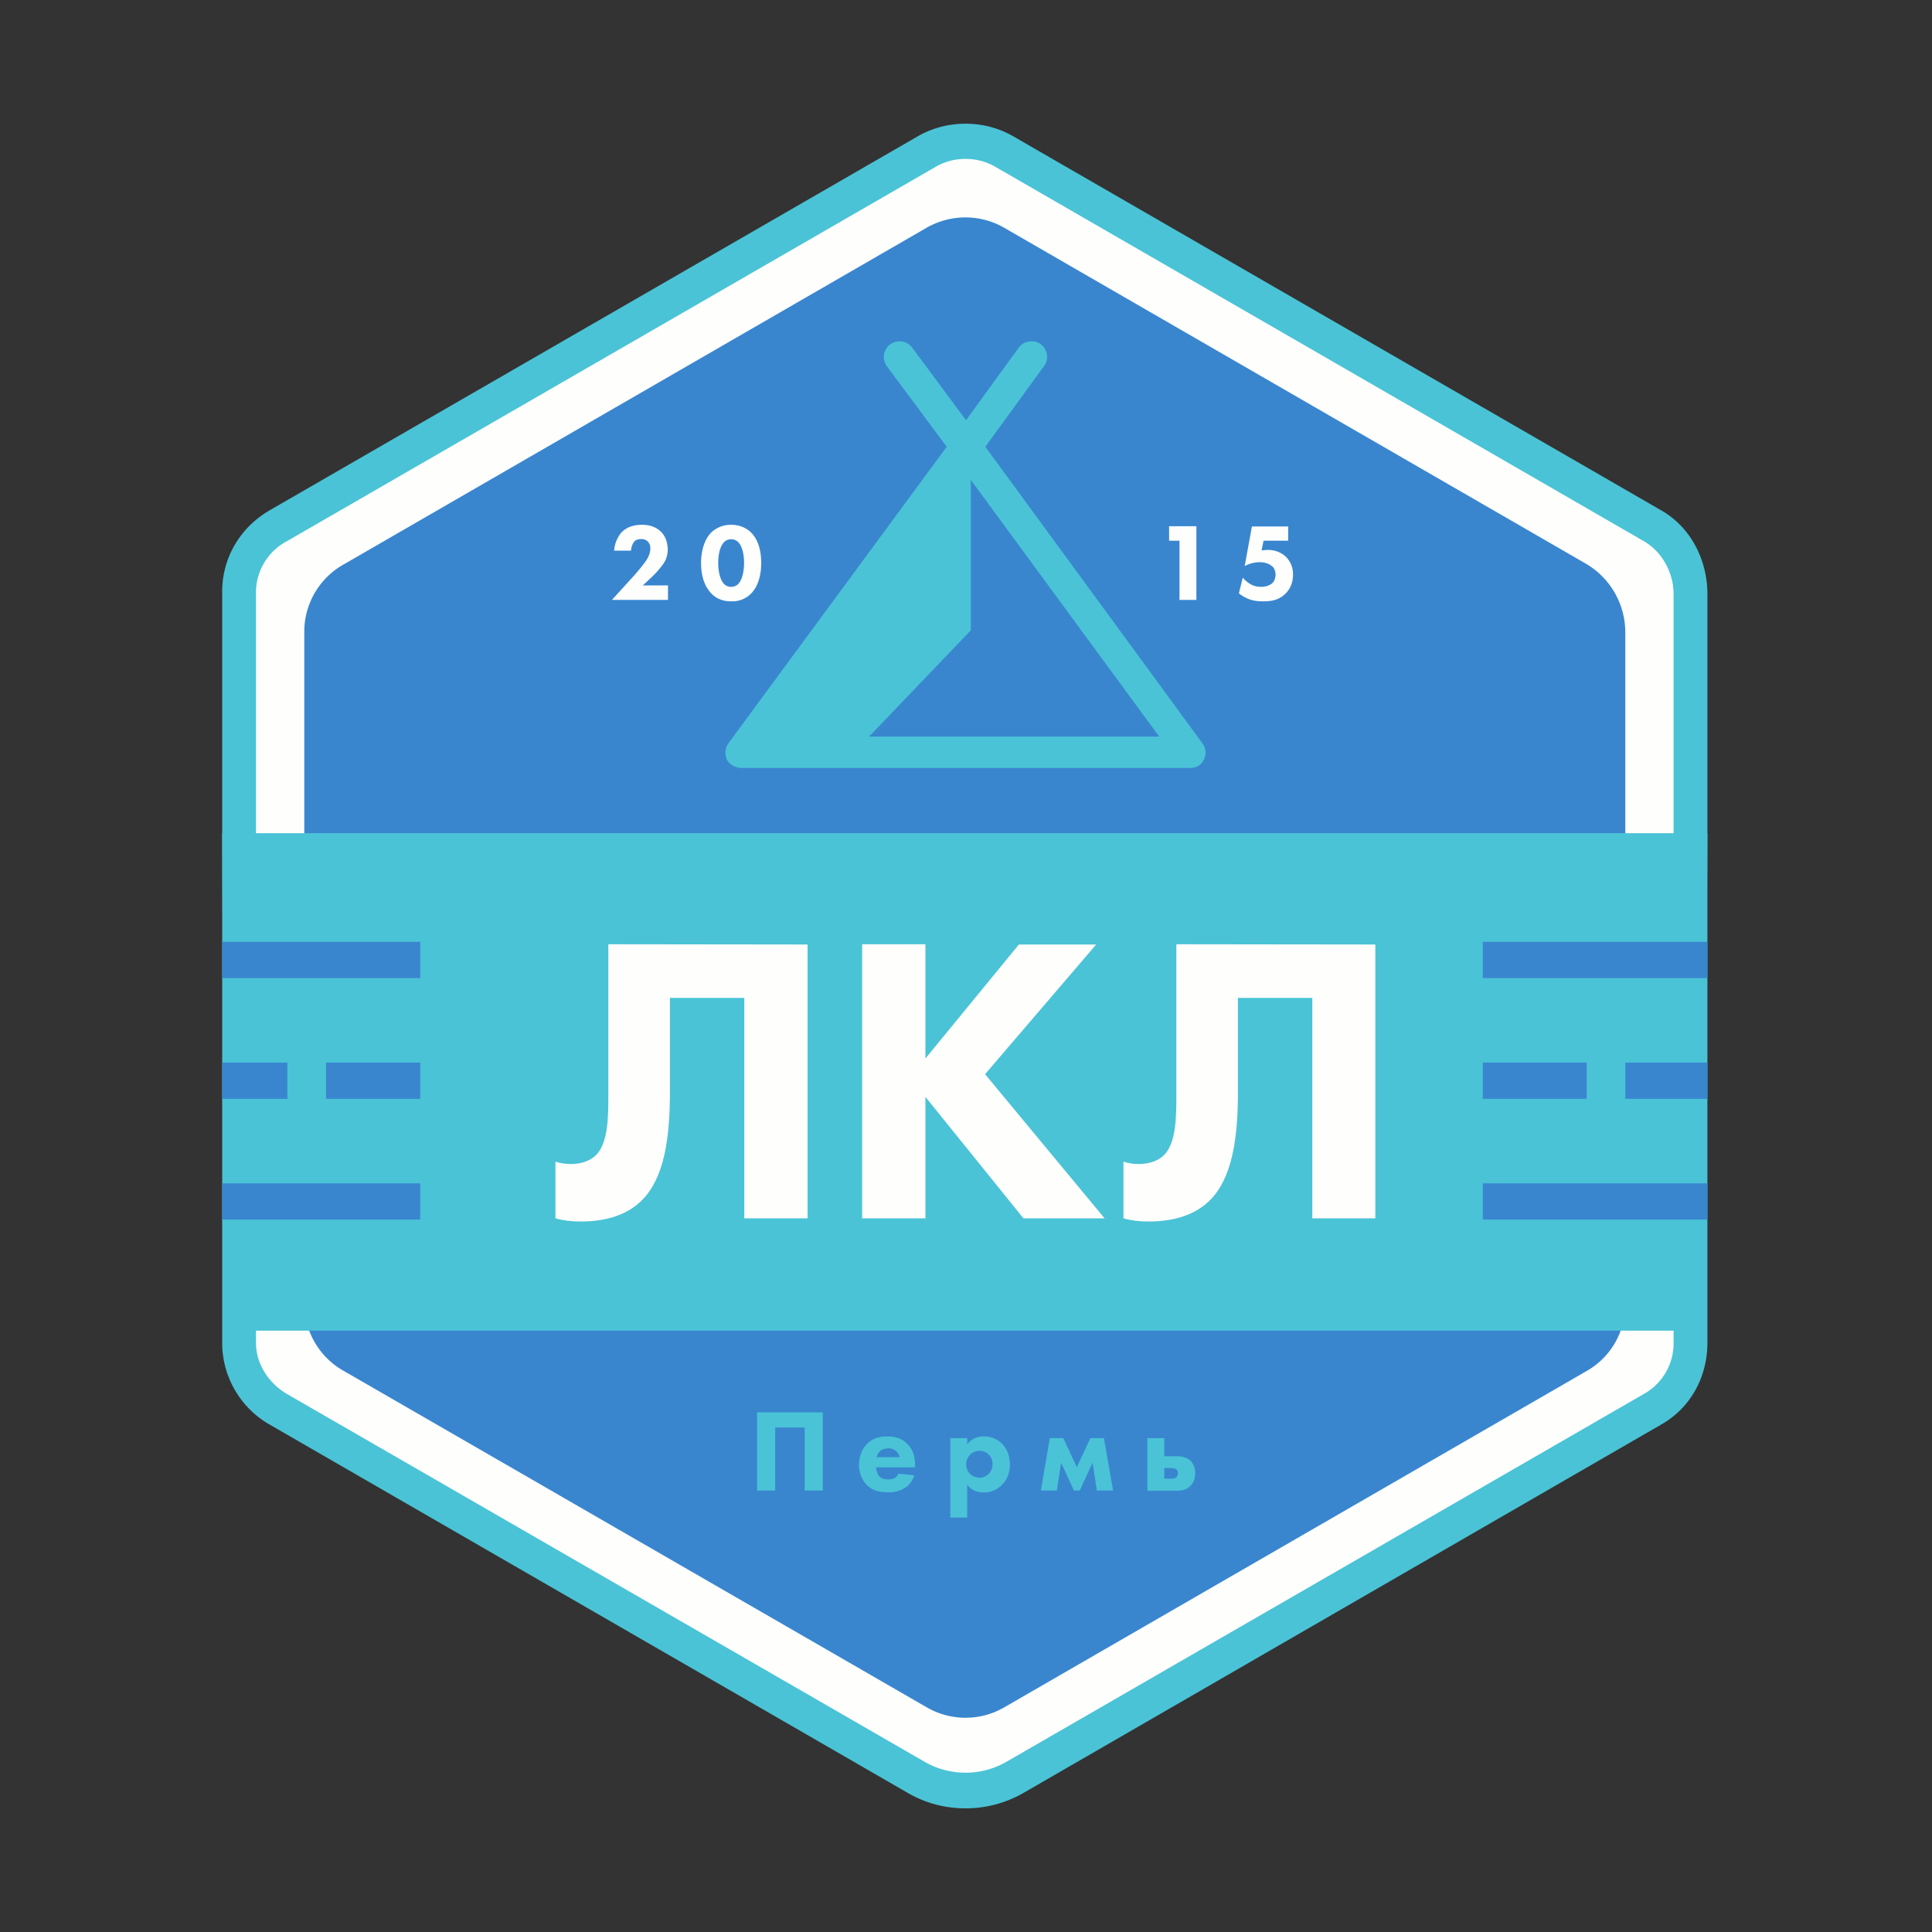 <svg xmlns="http://www.w3.org/2000/svg" viewBox="0 0 800 800">
    <rect x="0" y="0" width="800" height="800" fill="#333333" stroke="none"/>
    <style>
        .inner-line,
        .lkl,
        .year {
            fill: #FEFEFD;
        }

        .background,
        .code-lines {
            fill: #3986cf;
        }

        .border,
        .camp-contour,
        .camp-side,
        .stripe,
        .location {
            fill: #4ac3d6;
        }
    </style>
    <path class="inner-line" d="M684.4 583.5 420.2 736a41 41 0 0 1-40.9 0L115.2 583.5c-10-5.7-16-16.3-16-27.8v-310c0-11.6 6-22.2 16-28l268.5-155c10-5.7 22.2-5.7 32.1 0l268.6 155c9.9 5.8 16 16.4 16 28v310c0 11.5-6.1 22-16 27.8"/>
    <path class="background" d="M657 567.7 415.8 707a32 32 0 0 1-32 0L142.4 567.7A32 32 0 0 1 126 540V261a32 32 0 0 1 16.5-27.4L383.7 94.3c10-5.7 22.2-5.7 32.1 0L657 233.6a33 33 0 0 1 16 28.4v278c0 11.5-6 22-16 27.7" />
    <path class="border" d="M399.8 65.8q-6.7 0-12.4 3.3l-268.6 155A24 24 0 0 0 106 245v311c0 8.8 5.2 16.7 12.8 21.2L383 729.6a34 34 0 0 0 33.6 0l264.1-152.4A24 24 0 0 0 693 556V246c0-8.8-4.7-17.5-12.3-21.9l-268.5-155q-5.7-3.3-12.4-3.3m0 683c-8.5 0-16.8-2.2-24.1-6.5L111.5 589.8A39 39 0 0 1 92 556V245c0-14 7.4-26.5 19.5-33.6l268.6-155c12-6.9 27.4-6.9 39.4 0l268.5 155c12.2 7 19 20.6 19 34.6v310c0 14-6.8 26.8-19 33.8L424 742.3a48 48 0 0 1-24.1 6.5" />
    <path class="stripe" d="M92 345h615l-1 206H93z" />
    <path class="code-lines" d="M657 455h-43v-15h43zm50 0h-34v-15h34zm0 50h-93v-15h93zm0-100h-93v-15h93zm-588 50H92v-15h27zm55 0h-39v-15h39zm0 50H92v-15h82zm0-100H92v-15h82z" />
    <path class="lkl" d="M334.4 391.1v113.4h-26.2v-91.3h-30.8v39c0 19.3-2.4 35.4-11.4 44.6-4.7 4.8-12.5 9-25.5 9q-5.8 0-10.5-1.3V481q2.8 1 6.5 1c4.4 0 8.1-1.5 10.3-3.7 4.8-4.8 5.1-14.8 5.1-23.8V391zm48.8 47.2 38.7-47.2h32l-46 53.7 49.5 59.7h-33.6l-40.6-50.3v50.3H357V391h26.2zm186.3-47.2v113.4h-26.1v-91.3h-30.8v39c0 19.3-2.4 35.4-11.4 44.6-4.7 4.8-12.6 9-25.5 9q-5.8 0-10.5-1.3V481q2.8 1 6.4 1c4.5 0 8.2-1.5 10.4-3.7 4.8-4.8 5.1-14.8 5.1-23.8V391z" />
    <path class="camp-side" d="M357 308h-42l87-117v70z" />
    <path class="camp-contour" d="M320 305h160l-80-109zm173 13H307a7 7 0 0 1-6-3.4 7 7 0 0 1 .6-6.8L392 185l-24.8-33.4a6.5 6.5 0 0 1 1.4-9c2.8-2.1 7-1.5 9.1 1.3L400 174l21.8-30c2-2.9 6.4-3.5 9.1-1.5q2.2 1.6 2.6 4.3t-1.2 4.8L408 185l89.9 122.8c1.5 2 1.7 4.6.6 6.8a6 6 0 0 1-5.5 3.4" />
    <path class="year" d="M276.6 248.4h-23.2l9.1-10c1.6-1.8 4-4.7 5-6.2.7-1 1.8-3 1.8-5.1q0-1.9-1.2-3-1-.9-2.7-.9-2 .1-2.8 1.1c-.8 1-1.3 2.6-1.3 3.7h-7a13 13 0 0 1 3.1-7.6c1.5-1.5 4-3.1 8.4-3.1s6.8 1.8 7.9 2.9q2.6 2.5 2.8 7.2 0 3.9-2.3 6.7a39 39 0 0 1-4.8 5.3l-3.2 3h10.4zm23.3-24c-2.2 2.2-2.5 6.6-2.5 8.7 0 2.4.4 6.7 2.5 8.8q1.2 1.1 2.8 1.1 1.7 0 2.9-1.1c2.1-2.1 2.5-6.4 2.5-8.8 0-2.1-.3-6.5-2.5-8.7a4 4 0 0 0-2.9-1.1q-1.6 0-2.8 1.1m11 21.5a11 11 0 0 1-8.2 3.1c-3.6 0-6.2-1.3-8-3.1-3-3-4.4-7.5-4.4-12.7s1.4-9.9 4.3-12.8c1.9-1.7 4.5-3.1 8.1-3.1 3.7 0 6.4 1.4 8.2 3.1 3 2.9 4.3 7.5 4.3 12.8 0 5.2-1.4 9.8-4.3 12.7m177.5-22h-4.3v-6h11.3v30.5h-7zm45 0h-10.2l-.8 4 2.5-.2c3.4 0 6 1.3 7.7 3a10 10 0 0 1 2.8 7.3c0 4-1.7 6.4-3.1 7.8-2.8 2.8-6.1 3.2-9.2 3.2-2.9 0-6.3-.3-10.1-3.3l1.6-6.5q1.4 1.6 2.9 2.5 2 1.3 4.6 1.3t4.3-1.2q1.6-1 1.8-3.8-.2-2.8-1.6-3.6c-.3-.3-1.8-1.6-5-1.6a13 13 0 0 0-6.2 1.6l3-16.4h15z" />
    <path class="location" d="M340.7 584.8v32.4h-7.5v-26.1H321v26.1h-7.5v-32.4zm31.8 18.6c0-.2-.4-1.6-1.4-2.5a5 5 0 0 0-3.3-1.2q-2.6.2-3.6 1.4-.8.8-1.2 2.3zm6.5 4.2h-16.2a6 6 0 0 0 1.3 3.7c1 1.1 2.5 1.3 3.6 1.3q1.6 0 2.8-.6c.1 0 1-.6 1.5-1.8l6.6.7c-1 3-2.9 4.7-4.2 5.4q-3.1 1.8-6.8 1.6c-3.3 0-6.1-.5-8.7-3a12 12 0 0 1-3.2-8.4c0-3.1 1.1-6.4 3.3-8.6 2.6-2.6 5.9-3.1 8.3-3.1s6 .4 8.6 3.3c2.6 2.7 3 6 3 8.8zm22.7-5.2a5.6 5.6 0 0 0-.1 7.8q1.5 1.6 4 1.7 2 0 3.7-1.5a6 6 0 0 0 1.7-4.1 5.4 5.4 0 0 0-9.3-3.9m-1.2 26h-7v-32.9h7v2.6c2.3-3 5.1-3.3 6.8-3.3 3.8 0 6.3 1.7 7.6 3q3.1 3.1 3.3 8.5-.1 5.6-3.5 8.7a10 10 0 0 1-7.3 3c-4.3 0-6.2-2.2-6.9-3.3zm34.2-32.9h5.6l5.6 12 5.6-12h5.6l3.8 21.7h-6.7l-1.8-11.5-5.3 11.5h-2.4l-5.3-11.5-1.8 11.5H431zm50.3 16.8c.5 0 1.5 0 2.1-.6q.6-.6.7-1.7a2 2 0 0 0-.7-1.5c-.6-.5-1.6-.6-2-.6h-3v4.4zm2.3-9.3c3.5 0 5.3 1.4 5.8 2a7 7 0 0 1 1.8 5c0 1.5-.3 3.7-2 5.3-1.8 1.8-4.1 2-6 2h-11.8v-21.8h7v7.5z" />
</svg>
